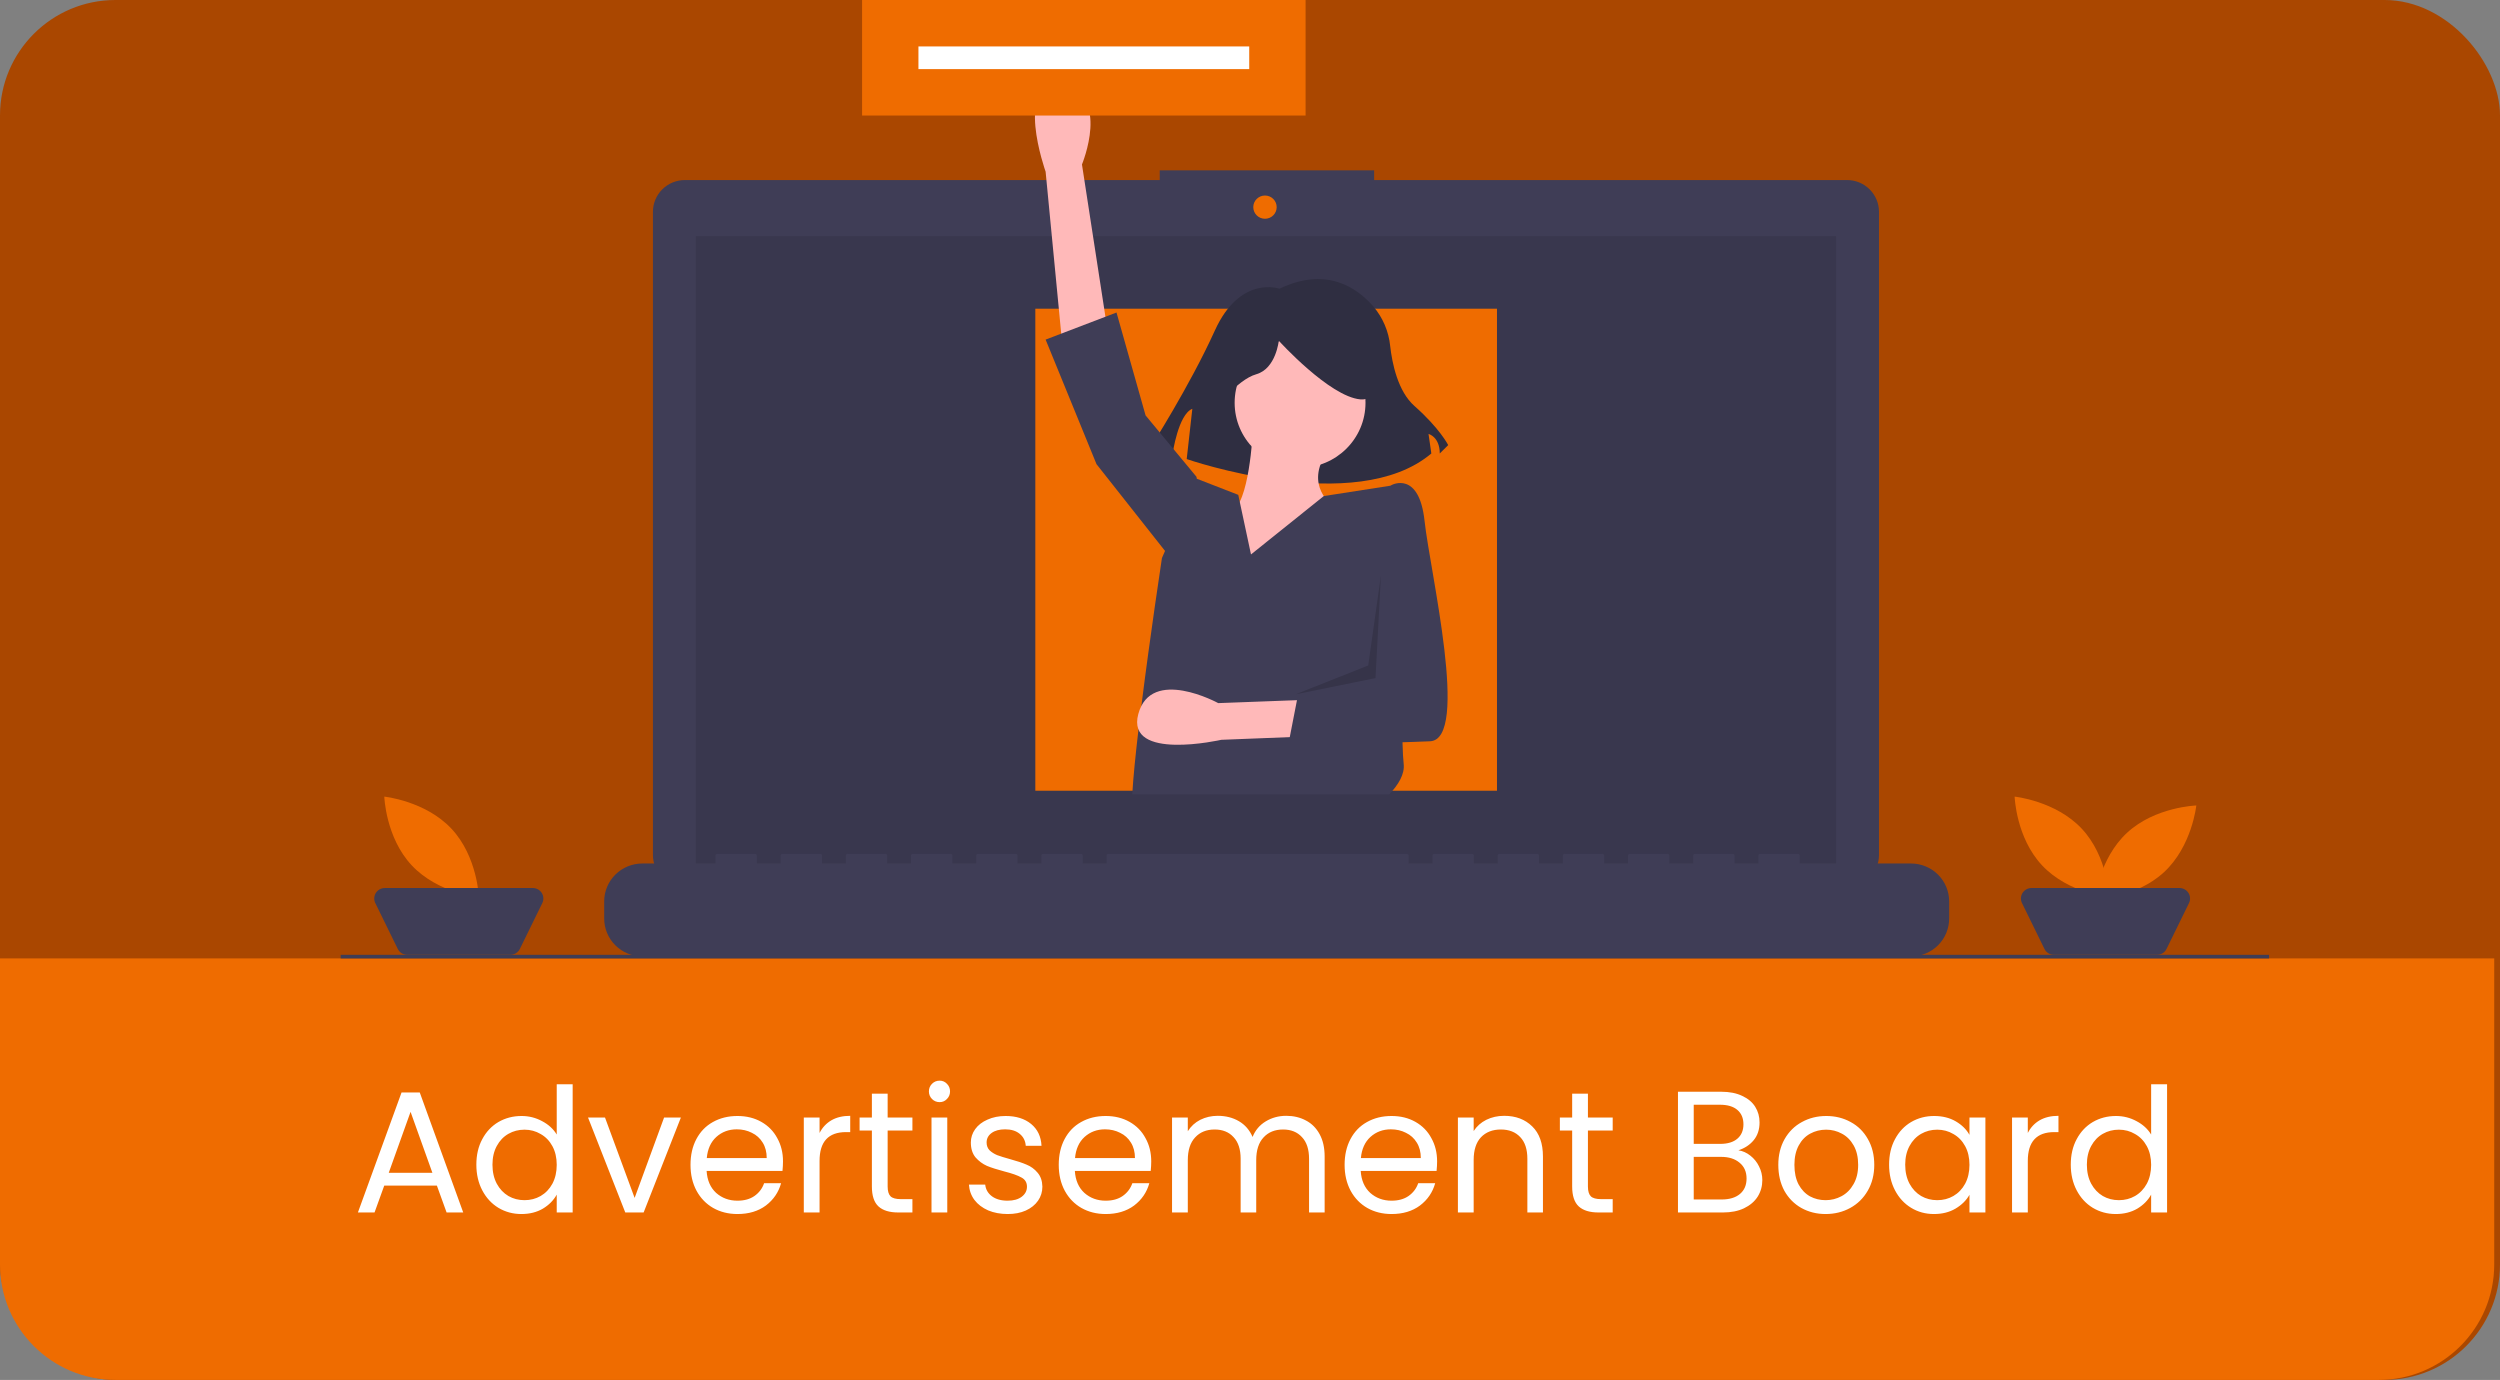 <svg width="433" height="239" viewBox="0 0 433 239" fill="none" xmlns="http://www.w3.org/2000/svg">
<rect x="0" y="0" width="433" height="239" fill="#808080" stroke="none"/>
<rect width="433" height="239" rx="20" fill="#AA4700"/>
<path d="M0 166H432V219C432 230.046 423.046 239 412 239H20C8.954 239 0 230.046 0 219V166Z" fill="#EF6C00"/>
<path d="M75.67 205.35H66.55L64.87 210H61.99L69.55 189.21H72.7L80.23 210H77.35L75.67 205.35ZM74.89 203.13L71.11 192.57L67.33 203.13H74.89ZM82.505 201.72C82.505 200.04 82.845 198.57 83.525 197.31C84.205 196.03 85.135 195.04 86.315 194.34C87.515 193.64 88.855 193.29 90.335 193.29C91.615 193.29 92.805 193.59 93.905 194.19C95.005 194.77 95.845 195.54 96.425 196.5V187.8H99.185V210H96.425V206.91C95.885 207.89 95.085 208.7 94.025 209.34C92.965 209.96 91.725 210.27 90.305 210.27C88.845 210.27 87.515 209.91 86.315 209.19C85.135 208.47 84.205 207.46 83.525 206.16C82.845 204.86 82.505 203.38 82.505 201.72ZM96.425 201.75C96.425 200.51 96.175 199.43 95.675 198.51C95.175 197.59 94.495 196.89 93.635 196.41C92.795 195.91 91.865 195.66 90.845 195.66C89.825 195.66 88.895 195.9 88.055 196.38C87.215 196.86 86.545 197.56 86.045 198.48C85.545 199.4 85.295 200.48 85.295 201.72C85.295 202.98 85.545 204.08 86.045 205.02C86.545 205.94 87.215 206.65 88.055 207.15C88.895 207.63 89.825 207.87 90.845 207.87C91.865 207.87 92.795 207.63 93.635 207.15C94.495 206.65 95.175 205.94 95.675 205.02C96.175 204.08 96.425 202.99 96.425 201.75ZM109.918 207.48L115.018 193.56H117.928L111.478 210H108.298L101.848 193.56H104.788L109.918 207.48ZM135.615 201.15C135.615 201.67 135.585 202.22 135.525 202.8H122.385C122.485 204.42 123.035 205.69 124.035 206.61C125.055 207.51 126.285 207.96 127.725 207.96C128.905 207.96 129.885 207.69 130.665 207.15C131.465 206.59 132.025 205.85 132.345 204.93H135.285C134.845 206.51 133.965 207.8 132.645 208.8C131.325 209.78 129.685 210.27 127.725 210.27C126.165 210.27 124.765 209.92 123.525 209.22C122.305 208.52 121.345 207.53 120.645 206.25C119.945 204.95 119.595 203.45 119.595 201.75C119.595 200.05 119.935 198.56 120.615 197.28C121.295 196 122.245 195.02 123.465 194.34C124.705 193.64 126.125 193.29 127.725 193.29C129.285 193.29 130.665 193.63 131.865 194.31C133.065 194.99 133.985 195.93 134.625 197.13C135.285 198.31 135.615 199.65 135.615 201.15ZM132.795 200.58C132.795 199.54 132.565 198.65 132.105 197.91C131.645 197.15 131.015 196.58 130.215 196.2C129.435 195.8 128.565 195.6 127.605 195.6C126.225 195.6 125.045 196.04 124.065 196.92C123.105 197.8 122.555 199.02 122.415 200.58H132.795ZM141.948 196.23C142.428 195.29 143.108 194.56 143.988 194.04C144.888 193.52 145.978 193.26 147.258 193.26V196.08H146.538C143.478 196.08 141.948 197.74 141.948 201.06V210H139.218V193.56H141.948V196.23ZM153.74 195.81V205.5C153.74 206.3 153.91 206.87 154.25 207.21C154.59 207.53 155.18 207.69 156.02 207.69H158.03V210H155.57C154.05 210 152.91 209.65 152.15 208.95C151.39 208.25 151.01 207.1 151.01 205.5V195.81H148.88V193.56H151.01V189.42H153.74V193.56H158.03V195.81H153.74ZM162.747 190.89C162.227 190.89 161.787 190.71 161.427 190.35C161.067 189.99 160.887 189.55 160.887 189.03C160.887 188.51 161.067 188.07 161.427 187.71C161.787 187.35 162.227 187.17 162.747 187.17C163.247 187.17 163.667 187.35 164.007 187.71C164.367 188.07 164.547 188.51 164.547 189.03C164.547 189.55 164.367 189.99 164.007 190.35C163.667 190.71 163.247 190.89 162.747 190.89ZM164.067 193.56V210H161.337V193.56H164.067ZM174.54 210.27C173.28 210.27 172.15 210.06 171.15 209.64C170.15 209.2 169.36 208.6 168.78 207.84C168.2 207.06 167.88 206.17 167.82 205.17H170.64C170.72 205.99 171.1 206.66 171.78 207.18C172.48 207.7 173.39 207.96 174.51 207.96C175.55 207.96 176.37 207.73 176.97 207.27C177.57 206.81 177.87 206.23 177.87 205.53C177.87 204.81 177.55 204.28 176.91 203.94C176.27 203.58 175.28 203.23 173.94 202.89C172.72 202.57 171.72 202.25 170.94 201.93C170.18 201.59 169.52 201.1 168.96 200.46C168.42 199.8 168.15 198.94 168.15 197.88C168.15 197.04 168.4 196.27 168.9 195.57C169.4 194.87 170.11 194.32 171.03 193.92C171.95 193.5 173 193.29 174.18 193.29C176 193.29 177.47 193.75 178.59 194.67C179.71 195.59 180.31 196.85 180.39 198.45H177.66C177.6 197.59 177.25 196.9 176.61 196.38C175.99 195.86 175.15 195.6 174.09 195.6C173.11 195.6 172.33 195.81 171.75 196.23C171.17 196.65 170.88 197.2 170.88 197.88C170.88 198.42 171.05 198.87 171.39 199.23C171.75 199.57 172.19 199.85 172.71 200.07C173.25 200.27 173.99 200.5 174.93 200.76C176.11 201.08 177.07 201.4 177.81 201.72C178.55 202.02 179.18 202.48 179.7 203.1C180.24 203.72 180.52 204.53 180.54 205.53C180.54 206.43 180.29 207.24 179.79 207.96C179.29 208.68 178.58 209.25 177.66 209.67C176.76 210.07 175.72 210.27 174.54 210.27ZM199.394 201.15C199.394 201.67 199.364 202.22 199.304 202.8H186.164C186.264 204.42 186.814 205.69 187.814 206.61C188.834 207.51 190.064 207.96 191.504 207.96C192.684 207.96 193.664 207.69 194.444 207.15C195.244 206.59 195.804 205.85 196.124 204.93H199.064C198.624 206.51 197.744 207.8 196.424 208.8C195.104 209.78 193.464 210.27 191.504 210.27C189.944 210.27 188.544 209.92 187.304 209.22C186.084 208.52 185.124 207.53 184.424 206.25C183.724 204.95 183.374 203.45 183.374 201.75C183.374 200.05 183.714 198.56 184.394 197.28C185.074 196 186.024 195.02 187.244 194.34C188.484 193.64 189.904 193.29 191.504 193.29C193.064 193.29 194.444 193.63 195.644 194.31C196.844 194.99 197.764 195.93 198.404 197.13C199.064 198.31 199.394 199.65 199.394 201.15ZM196.574 200.58C196.574 199.54 196.344 198.65 195.884 197.91C195.424 197.15 194.794 196.58 193.994 196.2C193.214 195.8 192.344 195.6 191.384 195.6C190.004 195.6 188.824 196.04 187.844 196.92C186.884 197.8 186.334 199.02 186.194 200.58H196.574ZM222.768 193.26C224.048 193.26 225.188 193.53 226.188 194.07C227.188 194.59 227.978 195.38 228.558 196.44C229.138 197.5 229.428 198.79 229.428 200.31V210H226.728V200.7C226.728 199.06 226.318 197.81 225.498 196.95C224.698 196.07 223.608 195.63 222.228 195.63C220.808 195.63 219.678 196.09 218.838 197.01C217.998 197.91 217.578 199.22 217.578 200.94V210H214.878V200.7C214.878 199.06 214.468 197.81 213.648 196.95C212.848 196.07 211.758 195.63 210.378 195.63C208.958 195.63 207.828 196.09 206.988 197.01C206.148 197.91 205.728 199.22 205.728 200.94V210H202.998V193.56H205.728V195.93C206.268 195.07 206.988 194.41 207.888 193.95C208.808 193.49 209.818 193.26 210.918 193.26C212.298 193.26 213.518 193.57 214.578 194.19C215.638 194.81 216.428 195.72 216.948 196.92C217.408 195.76 218.168 194.86 219.228 194.22C220.288 193.58 221.468 193.26 222.768 193.26ZM248.906 201.15C248.906 201.67 248.876 202.22 248.816 202.8H235.676C235.776 204.42 236.326 205.69 237.326 206.61C238.346 207.51 239.576 207.96 241.016 207.96C242.196 207.96 243.176 207.69 243.956 207.15C244.756 206.59 245.316 205.85 245.636 204.93H248.576C248.136 206.51 247.256 207.8 245.936 208.8C244.616 209.78 242.976 210.27 241.016 210.27C239.456 210.27 238.056 209.92 236.816 209.22C235.596 208.52 234.636 207.53 233.936 206.25C233.236 204.95 232.886 203.45 232.886 201.75C232.886 200.05 233.226 198.56 233.906 197.28C234.586 196 235.536 195.02 236.756 194.34C237.996 193.64 239.416 193.29 241.016 193.29C242.576 193.29 243.956 193.63 245.156 194.31C246.356 194.99 247.276 195.93 247.916 197.13C248.576 198.31 248.906 199.65 248.906 201.15ZM246.086 200.58C246.086 199.54 245.856 198.65 245.396 197.91C244.936 197.15 244.306 196.58 243.506 196.2C242.726 195.8 241.856 195.6 240.896 195.6C239.516 195.6 238.336 196.04 237.356 196.92C236.396 197.8 235.846 199.02 235.706 200.58H246.086ZM260.519 193.26C262.519 193.26 264.139 193.87 265.379 195.09C266.619 196.29 267.239 198.03 267.239 200.31V210H264.539V200.7C264.539 199.06 264.129 197.81 263.309 196.95C262.489 196.07 261.369 195.63 259.949 195.63C258.509 195.63 257.359 196.08 256.499 196.98C255.659 197.88 255.239 199.19 255.239 200.91V210H252.509V193.56H255.239V195.9C255.779 195.06 256.509 194.41 257.429 193.95C258.369 193.49 259.399 193.26 260.519 193.26ZM275.029 195.81V205.5C275.029 206.3 275.199 206.87 275.539 207.21C275.879 207.53 276.469 207.69 277.309 207.69H279.319V210H276.859C275.339 210 274.199 209.65 273.439 208.95C272.679 208.25 272.299 207.1 272.299 205.5V195.81H270.169V193.56H272.299V189.42H275.029V193.56H279.319V195.81H275.029ZM301.094 199.23C301.854 199.35 302.544 199.66 303.164 200.16C303.804 200.66 304.304 201.28 304.664 202.02C305.044 202.76 305.234 203.55 305.234 204.39C305.234 205.45 304.964 206.41 304.424 207.27C303.884 208.11 303.094 208.78 302.054 209.28C301.034 209.76 299.824 210 298.424 210H290.624V189.09H298.124C299.544 189.09 300.754 189.33 301.754 189.81C302.754 190.27 303.504 190.9 304.004 191.7C304.504 192.5 304.754 193.4 304.754 194.4C304.754 195.64 304.414 196.67 303.734 197.49C303.074 198.29 302.194 198.87 301.094 199.23ZM293.354 198.12H297.944C299.224 198.12 300.214 197.82 300.914 197.22C301.614 196.62 301.964 195.79 301.964 194.73C301.964 193.67 301.614 192.84 300.914 192.24C300.214 191.64 299.204 191.34 297.884 191.34H293.354V198.12ZM298.184 207.75C299.544 207.75 300.604 207.43 301.364 206.79C302.124 206.15 302.504 205.26 302.504 204.12C302.504 202.96 302.104 202.05 301.304 201.39C300.504 200.71 299.434 200.37 298.094 200.37H293.354V207.75H298.184ZM316.193 210.27C314.653 210.27 313.253 209.92 311.993 209.22C310.753 208.52 309.773 207.53 309.053 206.25C308.353 204.95 308.003 203.45 308.003 201.75C308.003 200.07 308.363 198.59 309.083 197.31C309.823 196.01 310.823 195.02 312.083 194.34C313.343 193.64 314.753 193.29 316.313 193.29C317.873 193.29 319.283 193.64 320.543 194.34C321.803 195.02 322.793 196 323.513 197.28C324.253 198.56 324.623 200.05 324.623 201.75C324.623 203.45 324.243 204.95 323.483 206.25C322.743 207.53 321.733 208.52 320.453 209.22C319.173 209.92 317.753 210.27 316.193 210.27ZM316.193 207.87C317.173 207.87 318.093 207.64 318.953 207.18C319.813 206.72 320.503 206.03 321.023 205.11C321.563 204.19 321.833 203.07 321.833 201.75C321.833 200.43 321.573 199.31 321.053 198.39C320.533 197.47 319.853 196.79 319.013 196.35C318.173 195.89 317.263 195.66 316.283 195.66C315.283 195.66 314.363 195.89 313.523 196.35C312.703 196.79 312.043 197.47 311.543 198.39C311.043 199.31 310.793 200.43 310.793 201.75C310.793 203.09 311.033 204.22 311.513 205.14C312.013 206.06 312.673 206.75 313.493 207.21C314.313 207.65 315.213 207.87 316.193 207.87ZM327.192 201.72C327.192 200.04 327.532 198.57 328.212 197.31C328.892 196.03 329.822 195.04 331.002 194.34C332.202 193.64 333.532 193.29 334.992 193.29C336.432 193.29 337.682 193.6 338.742 194.22C339.802 194.84 340.592 195.62 341.112 196.56V193.56H343.872V210H341.112V206.94C340.572 207.9 339.762 208.7 338.682 209.34C337.622 209.96 336.382 210.27 334.962 210.27C333.502 210.27 332.182 209.91 331.002 209.19C329.822 208.47 328.892 207.46 328.212 206.16C327.532 204.86 327.192 203.38 327.192 201.72ZM341.112 201.75C341.112 200.51 340.862 199.43 340.362 198.51C339.862 197.59 339.182 196.89 338.322 196.41C337.482 195.91 336.552 195.66 335.532 195.66C334.512 195.66 333.582 195.9 332.742 196.38C331.902 196.86 331.232 197.56 330.732 198.48C330.232 199.4 329.982 200.48 329.982 201.72C329.982 202.98 330.232 204.08 330.732 205.02C331.232 205.94 331.902 206.65 332.742 207.15C333.582 207.63 334.512 207.87 335.532 207.87C336.552 207.87 337.482 207.63 338.322 207.15C339.182 206.65 339.862 205.94 340.362 205.02C340.862 204.08 341.112 202.99 341.112 201.75ZM351.216 196.23C351.696 195.29 352.376 194.56 353.256 194.04C354.156 193.52 355.246 193.26 356.526 193.26V196.08H355.806C352.746 196.08 351.216 197.74 351.216 201.06V210H348.486V193.56H351.216V196.23ZM358.657 201.72C358.657 200.04 358.997 198.57 359.677 197.31C360.357 196.03 361.287 195.04 362.467 194.34C363.667 193.64 365.007 193.29 366.487 193.29C367.767 193.29 368.957 193.59 370.057 194.19C371.157 194.77 371.997 195.54 372.577 196.5V187.8H375.337V210H372.577V206.91C372.037 207.89 371.237 208.7 370.177 209.34C369.117 209.96 367.877 210.27 366.457 210.27C364.997 210.27 363.667 209.91 362.467 209.19C361.287 208.47 360.357 207.46 359.677 206.16C358.997 204.86 358.657 203.38 358.657 201.72ZM372.577 201.75C372.577 200.51 372.327 199.43 371.827 198.51C371.327 197.59 370.647 196.89 369.787 196.41C368.947 195.91 368.017 195.66 366.997 195.66C365.977 195.66 365.047 195.9 364.207 196.38C363.367 196.86 362.697 197.56 362.197 198.48C361.697 199.4 361.447 200.48 361.447 201.72C361.447 202.98 361.697 204.08 362.197 205.02C362.697 205.94 363.367 206.65 364.207 207.15C365.047 207.63 365.977 207.87 366.997 207.87C368.017 207.87 368.947 207.63 369.787 207.15C370.647 206.65 371.327 205.94 371.827 205.02C372.327 204.08 372.577 202.99 372.577 201.75Z" fill="white"/>
<path d="M319.902 31.183H238.001V29.506H200.864V31.183H118.626C117.898 31.183 117.178 31.325 116.506 31.601C115.834 31.878 115.223 32.283 114.709 32.794C114.194 33.305 113.786 33.912 113.508 34.58C113.229 35.247 113.086 35.963 113.086 36.685V148.079C113.086 149.538 113.67 150.938 114.709 151.97C115.748 153.002 117.157 153.581 118.626 153.581H319.902C321.371 153.581 322.78 153.002 323.819 151.97C324.858 150.938 325.442 149.538 325.442 148.079V36.685C325.442 35.963 325.299 35.247 325.02 34.58C324.742 33.912 324.334 33.305 323.819 32.794C323.305 32.283 322.694 31.878 322.022 31.601C321.35 31.325 320.629 31.183 319.902 31.183Z" fill="#3F3D56"/>
<path opacity="0.1" d="M318.014 40.907H120.513V151.569H318.014V40.907Z" fill="black"/>
<path d="M219.095 37.889C220.214 37.889 221.121 36.989 221.121 35.877C221.121 34.766 220.214 33.865 219.095 33.865C217.976 33.865 217.069 34.766 217.069 35.877C217.069 36.989 217.976 37.889 219.095 37.889Z" fill="#EF6C00"/>
<path d="M330.987 149.557H311.712V148.178C311.712 148.142 311.705 148.106 311.691 148.073C311.677 148.04 311.657 148.01 311.632 147.984C311.606 147.959 311.576 147.939 311.542 147.925C311.509 147.911 311.473 147.904 311.437 147.904H304.828C304.792 147.904 304.756 147.911 304.723 147.925C304.69 147.939 304.659 147.959 304.634 147.984C304.608 148.01 304.588 148.04 304.574 148.073C304.56 148.106 304.553 148.142 304.553 148.178V149.557H300.423V148.178C300.423 148.142 300.416 148.106 300.402 148.073C300.388 148.04 300.368 148.01 300.342 147.984C300.316 147.959 300.286 147.939 300.253 147.925C300.219 147.911 300.184 147.904 300.147 147.904H293.539C293.503 147.904 293.467 147.911 293.433 147.925C293.4 147.939 293.37 147.959 293.344 147.984C293.319 148.01 293.298 148.04 293.284 148.073C293.271 148.106 293.263 148.142 293.263 148.178V149.557H289.133V148.178C289.133 148.142 289.126 148.106 289.112 148.073C289.098 148.04 289.078 148.01 289.053 147.984C289.027 147.959 288.997 147.939 288.963 147.925C288.93 147.911 288.894 147.904 288.858 147.904H282.249C282.213 147.904 282.177 147.911 282.144 147.925C282.111 147.939 282.08 147.959 282.055 147.984C282.029 148.01 282.009 148.04 281.995 148.073C281.981 148.106 281.974 148.142 281.974 148.178V149.557H277.844V148.178C277.844 148.142 277.837 148.106 277.823 148.073C277.809 148.04 277.789 148.01 277.763 147.984C277.737 147.959 277.707 147.939 277.674 147.925C277.64 147.911 277.604 147.904 277.568 147.904H270.96C270.924 147.904 270.888 147.911 270.854 147.925C270.821 147.939 270.791 147.959 270.765 147.984C270.739 148.01 270.719 148.04 270.705 148.073C270.692 148.106 270.684 148.142 270.684 148.178V149.557H266.554V148.178C266.554 148.142 266.547 148.106 266.533 148.073C266.519 148.04 266.499 148.01 266.473 147.984C266.448 147.959 266.417 147.939 266.384 147.925C266.351 147.911 266.315 147.904 266.279 147.904H259.67C259.634 147.904 259.598 147.911 259.565 147.925C259.531 147.939 259.501 147.959 259.475 147.984C259.45 148.01 259.43 148.04 259.416 148.073C259.402 148.106 259.395 148.142 259.395 148.178V149.557H255.265V148.178C255.265 148.142 255.257 148.106 255.244 148.073C255.23 148.04 255.209 148.01 255.184 147.984C255.158 147.959 255.128 147.939 255.095 147.925C255.061 147.911 255.025 147.904 254.989 147.904H248.381C248.345 147.904 248.309 147.911 248.275 147.925C248.242 147.939 248.212 147.959 248.186 147.984C248.16 148.01 248.14 148.04 248.126 148.073C248.112 148.106 248.105 148.142 248.105 148.178V149.557H243.975V148.178C243.975 148.142 243.968 148.106 243.954 148.073C243.94 148.04 243.92 148.01 243.894 147.984C243.869 147.959 243.838 147.939 243.805 147.925C243.772 147.911 243.736 147.904 243.7 147.904H191.933C191.897 147.904 191.861 147.911 191.828 147.925C191.794 147.939 191.764 147.959 191.738 147.984C191.713 148.01 191.692 148.04 191.679 148.073C191.665 148.106 191.658 148.142 191.658 148.178V149.557H187.527V148.178C187.527 148.142 187.52 148.106 187.506 148.073C187.492 148.04 187.472 148.01 187.447 147.984C187.421 147.959 187.391 147.939 187.357 147.925C187.324 147.911 187.288 147.904 187.252 147.904H180.643C180.607 147.904 180.571 147.911 180.538 147.925C180.505 147.939 180.474 147.959 180.449 147.984C180.423 148.01 180.403 148.04 180.389 148.073C180.375 148.106 180.368 148.142 180.368 148.178V149.557H176.238V148.178C176.238 148.142 176.231 148.106 176.217 148.073C176.203 148.04 176.183 148.01 176.157 147.984C176.132 147.959 176.101 147.939 176.068 147.925C176.034 147.911 175.999 147.904 175.962 147.904H169.354C169.318 147.904 169.282 147.911 169.248 147.925C169.215 147.939 169.185 147.959 169.159 147.984C169.134 148.01 169.113 148.04 169.099 148.073C169.086 148.106 169.079 148.142 169.079 148.178V149.557H164.948V148.178C164.948 148.142 164.941 148.106 164.927 148.073C164.913 148.04 164.893 148.01 164.868 147.984C164.842 147.959 164.812 147.939 164.778 147.925C164.745 147.911 164.709 147.904 164.673 147.904H158.064C158.028 147.904 157.992 147.911 157.959 147.925C157.926 147.939 157.895 147.959 157.87 147.984C157.844 148.01 157.824 148.04 157.81 148.073C157.796 148.106 157.789 148.142 157.789 148.178V149.557H153.659V148.178C153.659 148.142 153.652 148.106 153.638 148.073C153.624 148.04 153.604 148.01 153.578 147.984C153.552 147.959 153.522 147.939 153.489 147.925C153.455 147.911 153.419 147.904 153.383 147.904H146.775C146.739 147.904 146.703 147.911 146.669 147.925C146.636 147.939 146.606 147.959 146.58 147.984C146.555 148.01 146.534 148.04 146.52 148.073C146.507 148.106 146.499 148.142 146.499 148.178V149.557H142.369V148.178C142.369 148.142 142.362 148.106 142.348 148.073C142.334 148.04 142.314 148.01 142.288 147.984C142.263 147.959 142.233 147.939 142.199 147.925C142.166 147.911 142.13 147.904 142.094 147.904H135.485C135.449 147.904 135.413 147.911 135.38 147.925C135.346 147.939 135.316 147.959 135.291 147.984C135.265 148.01 135.245 148.04 135.231 148.073C135.217 148.106 135.21 148.142 135.21 148.178V149.557H131.08V148.178C131.08 148.142 131.072 148.106 131.059 148.073C131.045 148.04 131.024 148.01 130.999 147.984C130.973 147.959 130.943 147.939 130.91 147.925C130.876 147.911 130.84 147.904 130.804 147.904H124.196C124.16 147.904 124.124 147.911 124.09 147.925C124.057 147.939 124.027 147.959 124.001 147.984C123.975 148.01 123.955 148.04 123.941 148.073C123.927 148.106 123.92 148.142 123.92 148.178V149.557H111.254C109.501 149.557 107.82 150.249 106.581 151.48C105.342 152.711 104.646 154.38 104.646 156.121V159.089C104.646 160.83 105.342 162.5 106.581 163.731C107.82 164.962 109.501 165.653 111.254 165.653H330.987C332.74 165.653 334.421 164.962 335.66 163.731C336.899 162.5 337.596 160.83 337.596 159.089V156.121C337.596 154.38 336.899 152.711 335.66 151.48C334.421 150.249 332.74 149.557 330.987 149.557Z" fill="#3F3D56"/>
<path d="M259.277 53.468H179.319V136.954H259.277V53.468Z" fill="#EF6C00"/>
<path d="M221.608 50.003C221.608 50.003 214.791 47.584 210.408 57.259C206.025 66.933 199.207 77.575 199.207 77.575L203.103 78.542C203.103 78.542 204.077 71.77 206.512 70.803L205.538 79.51C205.538 79.51 234.757 89.668 247.906 78.542L247.419 75.156C247.419 75.156 249.367 75.64 249.367 78.542L250.828 77.091C250.828 77.091 249.367 74.189 244.984 70.319C242.108 67.779 241.119 62.947 240.779 59.926C240.525 57.403 239.509 55.016 237.864 53.077C234.951 49.724 229.644 46.16 221.608 50.003Z" fill="#2F2E41"/>
<path d="M183.934 59.13L181.101 29.738C181.101 29.738 175.434 13.791 183.934 15.042C192.433 16.293 187.397 28.487 187.397 28.487L192.119 59.13H183.934Z" fill="#FFB9B9"/>
<path d="M225.173 81.018C231.431 81.018 236.505 75.978 236.505 69.761C236.505 63.544 231.431 58.505 225.173 58.505C218.914 58.505 213.84 63.544 213.84 69.761C213.84 75.978 218.914 81.018 225.173 81.018Z" fill="#FFB9B9"/>
<path d="M216.988 74.764C216.988 74.764 216.358 87.584 213.21 88.522C210.062 89.46 201.248 99.779 205.34 102.905C209.433 106.032 233.043 103.843 233.043 103.843L230.839 87.584C230.839 87.584 225.802 84.145 229.895 78.204L216.988 74.764Z" fill="#FFB9B9"/>
<path d="M240.619 137.58H196.107C196.267 134.75 196.67 130.754 197.186 126.361C197.344 125.029 197.511 123.656 197.684 122.271C199.211 110.061 201.247 96.653 201.247 96.653L201.782 95.424L207.228 82.895L207.285 82.917L214.469 85.709L214.724 86.91L216.672 96.028L229.28 85.919L240.912 84.111L241.699 83.989L243.115 97.278C243.115 97.278 243.052 100.249 242.986 104.479C242.911 109.342 242.829 115.87 242.835 121.464C242.838 124.138 242.86 126.598 242.914 128.562C242.958 130.216 243.024 131.52 243.115 132.299C243.326 134.072 242.206 135.913 240.619 137.58Z" fill="#3F3D56"/>
<path d="M207.544 84.457L207.229 82.581L198.415 71.95L193.378 54.127L181.101 58.818L189.915 80.393L202.507 96.339L207.544 84.457Z" fill="#3F3D56"/>
<path d="M210.284 71.107C210.284 71.107 214.18 65.787 217.589 64.819C220.998 63.852 221.485 59.014 221.485 59.014C221.485 59.014 230.251 68.689 235.608 69.172C240.965 69.656 236.095 57.563 236.095 57.563L226.355 55.145L217.102 56.112L209.797 60.949L210.284 71.107Z" fill="#2F2E41"/>
<path d="M241.648 126.949L211.531 128.135C211.531 128.135 194.935 131.909 197.155 123.664C199.375 115.419 210.998 121.78 210.998 121.78L242.185 120.614L241.648 126.949Z" fill="#FFB9B9"/>
<path d="M238.237 86.177L241.07 83.988C241.07 83.988 245.792 81.487 246.736 90.242C247.681 98.997 254.606 128.076 247.681 128.389C240.755 128.702 223.126 129.014 223.126 129.014L225.015 119.321L239.496 118.383L238.237 86.177Z" fill="#3F3D56"/>
<path opacity="0.15" d="M239.181 99.622L238.237 117.445L224.385 120.259L236.977 115.256L239.181 99.622Z" fill="black"/>
<path d="M226.126 0H149.315V20.012H226.126V0Z" fill="#EF6C00"/>
<path d="M393 165.375H59V166H393V165.375Z" fill="#3F3D56"/>
<path d="M360.562 143.53C365.088 148.353 365.322 155.443 365.322 155.443C365.322 155.443 358.218 154.712 353.693 149.888C349.167 145.065 348.933 137.975 348.933 137.975C348.933 137.975 356.037 138.706 360.562 143.53Z" fill="#EF6C00"/>
<path d="M374.809 151.059C369.953 155.554 362.815 155.786 362.815 155.786C362.815 155.786 363.551 148.73 368.407 144.235C373.263 139.74 380.401 139.508 380.401 139.508C380.401 139.508 379.665 146.563 374.809 151.059Z" fill="#EF6C00"/>
<path d="M373.602 165.375H355.741C355.398 165.375 355.062 165.279 354.772 165.098C354.481 164.918 354.248 164.66 354.098 164.354L350.209 156.414C350.074 156.137 350.011 155.831 350.028 155.524C350.044 155.216 350.139 154.918 350.303 154.658C350.468 154.397 350.696 154.182 350.967 154.033C351.238 153.884 351.542 153.805 351.852 153.805H377.491C377.801 153.805 378.105 153.884 378.376 154.033C378.647 154.182 378.876 154.397 379.04 154.658C379.204 154.918 379.299 155.216 379.315 155.524C379.332 155.831 379.269 156.137 379.134 156.414L375.245 164.354C375.095 164.66 374.862 164.918 374.571 165.098C374.281 165.279 373.945 165.375 373.602 165.375Z" fill="#3F3D56"/>
<path d="M78.189 143.53C82.715 148.353 82.948 155.443 82.948 155.443C82.948 155.443 75.845 154.712 71.32 149.888C66.794 145.065 66.56 137.975 66.56 137.975C66.56 137.975 73.663 138.706 78.189 143.53Z" fill="#EF6C00"/>
<path d="M88.396 165.375H70.535C70.192 165.375 69.856 165.279 69.566 165.098C69.275 164.918 69.042 164.66 68.892 164.354L65.003 156.414C64.867 156.137 64.805 155.831 64.821 155.524C64.838 155.216 64.933 154.918 65.097 154.658C65.261 154.397 65.49 154.182 65.76 154.033C66.031 153.884 66.336 153.805 66.646 153.805H92.285C92.594 153.805 92.899 153.884 93.17 154.033C93.441 154.182 93.669 154.397 93.834 154.658C93.998 154.918 94.093 155.216 94.109 155.524C94.126 155.831 94.063 156.137 93.927 156.414L90.039 164.354C89.889 164.66 89.655 164.918 89.365 165.098C89.074 165.279 88.739 165.375 88.396 165.375Z" fill="#3F3D56"/>
<path d="M216.367 8.043H159.074V11.969H216.367V8.043Z" fill="white"/>
</svg>
